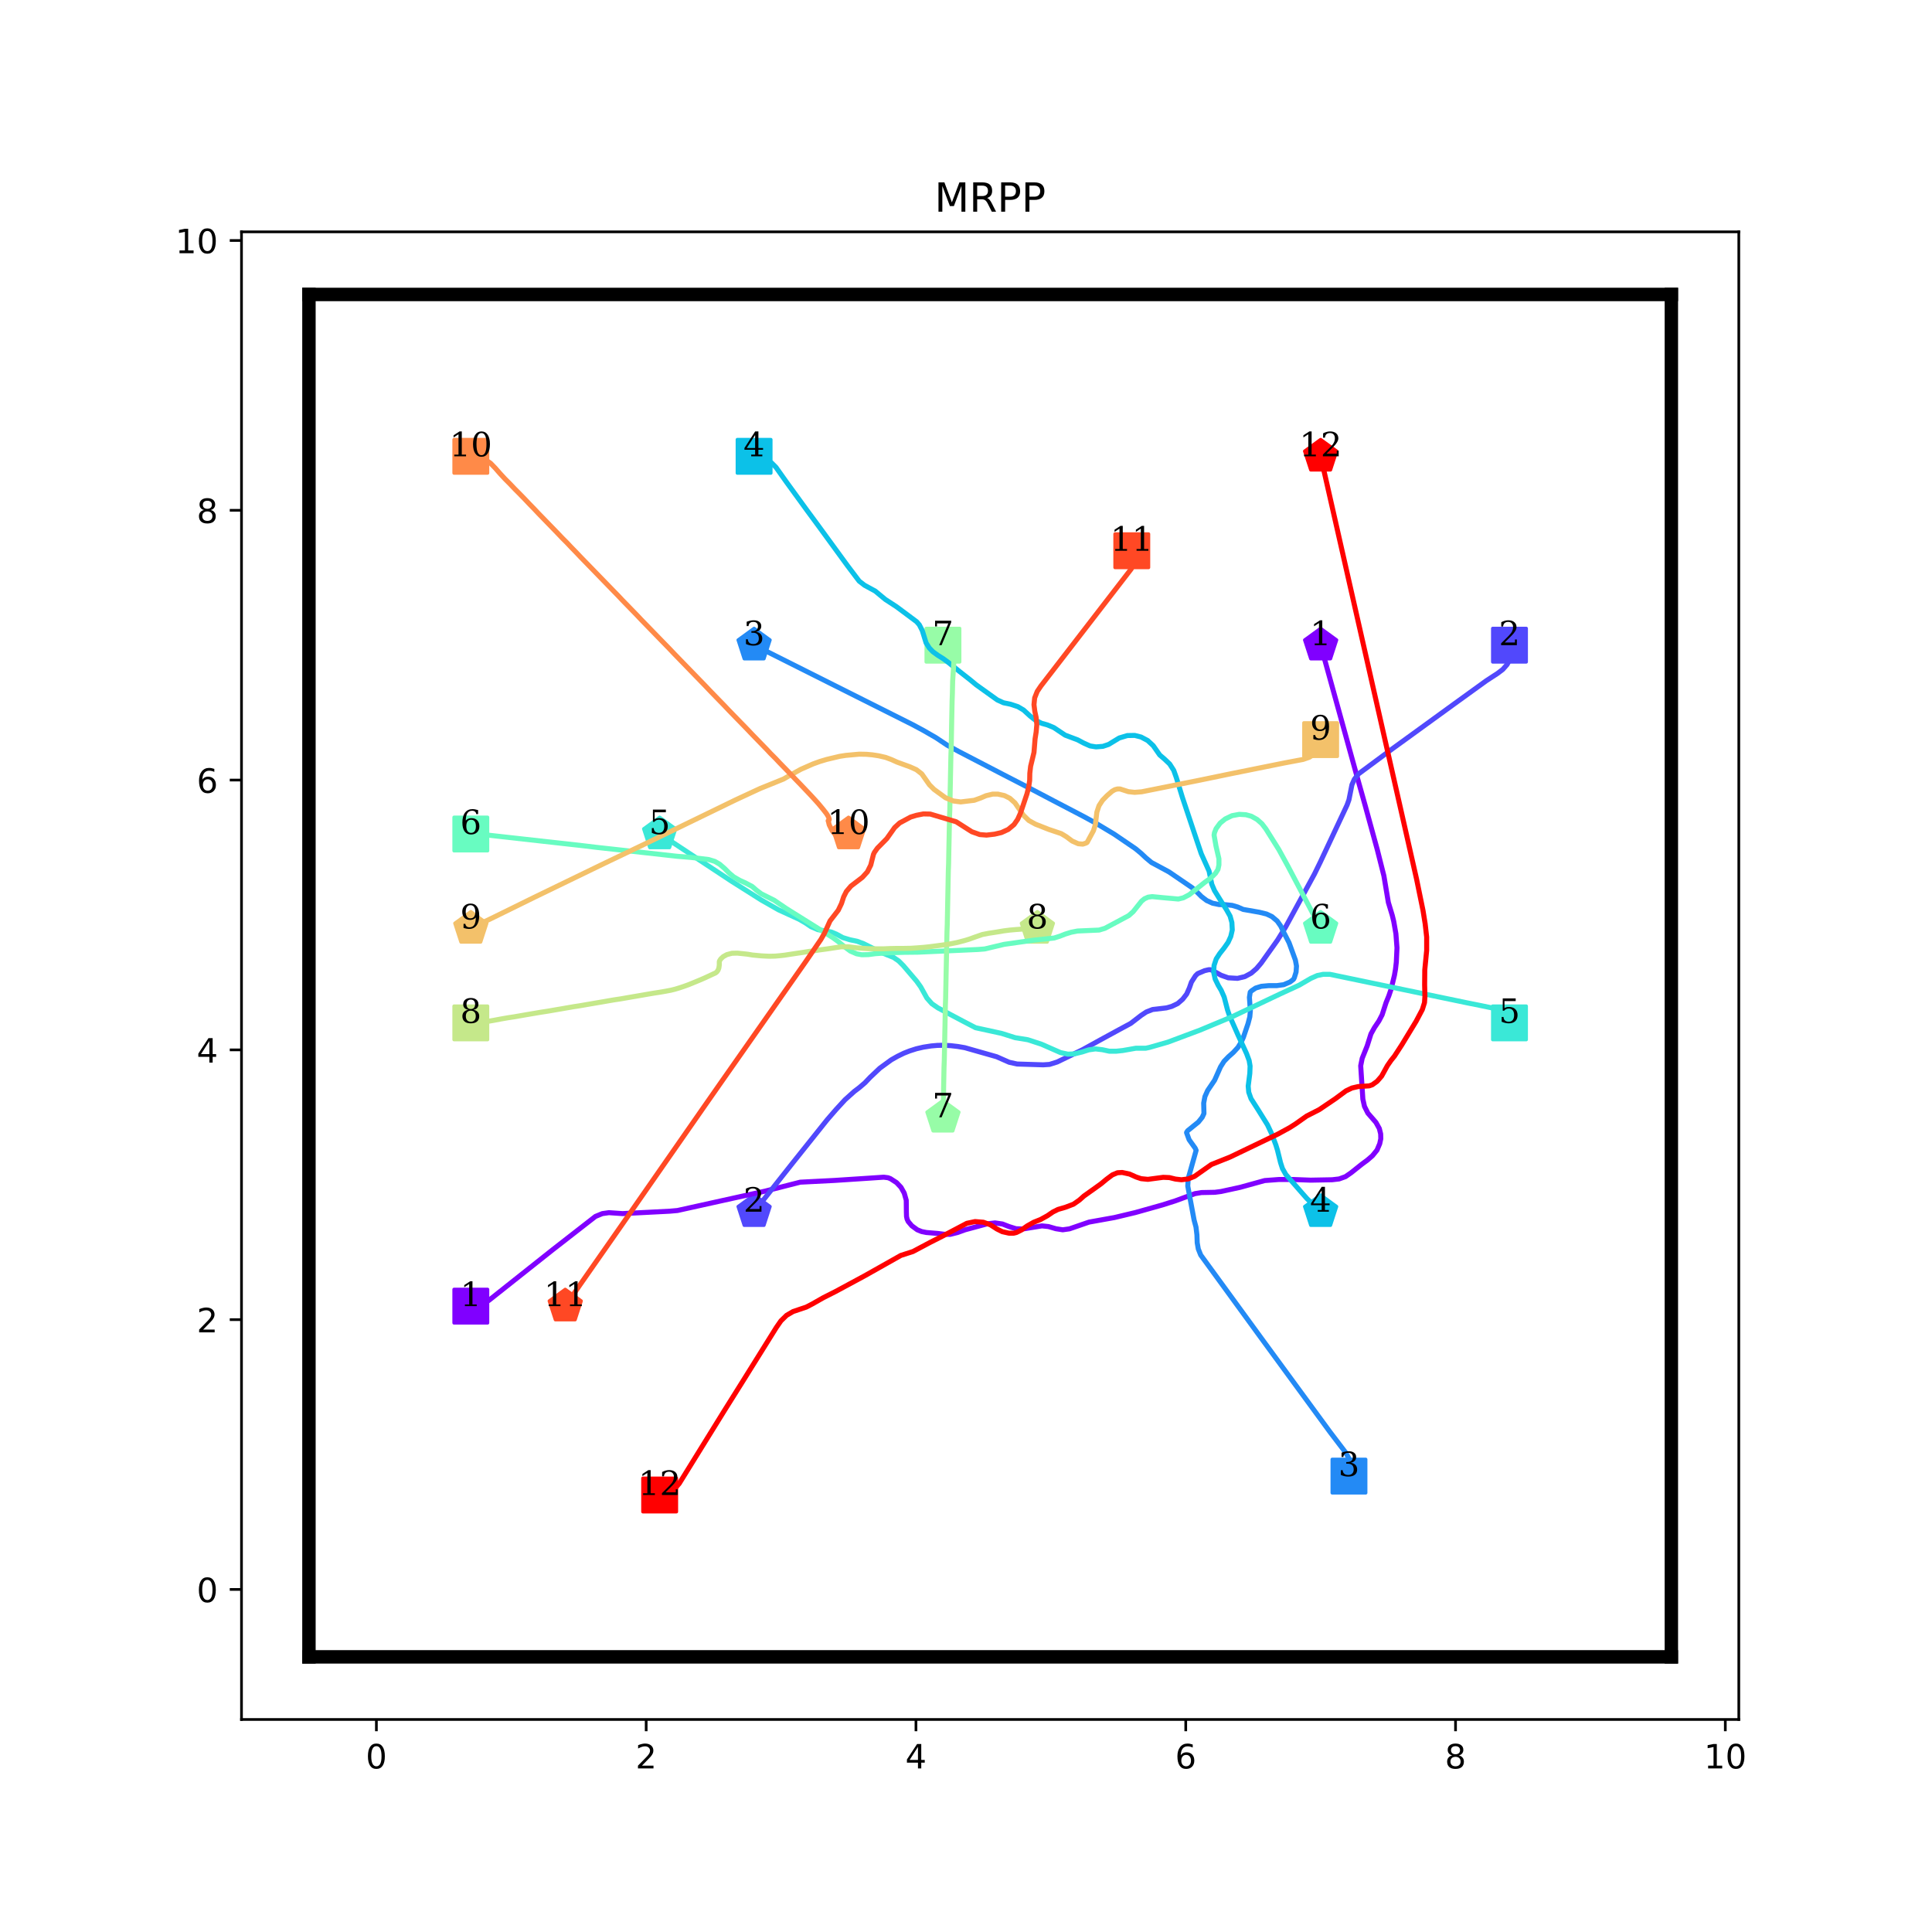 <?xml version="1.0" encoding="utf-8" standalone="no"?>
<!DOCTYPE svg PUBLIC "-//W3C//DTD SVG 1.1//EN"
  "http://www.w3.org/Graphics/SVG/1.1/DTD/svg11.dtd">
<!-- Created with matplotlib (http://matplotlib.org/) -->
<svg height="576pt" version="1.1" viewBox="0 0 576 576" width="576pt" xmlns="http://www.w3.org/2000/svg" xmlns:xlink="http://www.w3.org/1999/xlink">
 <defs>
  <style type="text/css">
*{stroke-linecap:butt;stroke-linejoin:round;}
  </style>
 </defs>
 <g id="figure_1">
  <g id="patch_1">
   <path d="M 0 576 
L 576 576 
L 576 0 
L 0 0 
z
" style="fill:#ffffff;"/>
  </g>
  <g id="axes_1">
   <g id="patch_2">
    <path d="M 72 512.64 
L 518.4 512.64 
L 518.4 69.12 
L 72 69.12 
z
" style="fill:#ffffff;"/>
   </g>
   <g id="matplotlib.axis_1">
    <g id="xtick_1">
     <g id="line2d_1">
      <defs>
       <path d="M 0 0 
L 0 3.5 
" id="m4d512f69b1" style="stroke:#000000;stroke-width:0.8;"/>
      </defs>
      <g>
       <use style="stroke:#000000;stroke-width:0.8;" x="112.216" xlink:href="#m4d512f69b1" y="512.64"/>
      </g>
     </g>
     <g id="text_1">
      <!-- 0 -->
      <defs>
       <path d="M 31.781 66.406 
Q 24.172 66.406 20.328 58.906 
Q 16.5 51.422 16.5 36.375 
Q 16.5 21.391 20.328 13.891 
Q 24.172 6.391 31.781 6.391 
Q 39.453 6.391 43.281 13.891 
Q 47.125 21.391 47.125 36.375 
Q 47.125 51.422 43.281 58.906 
Q 39.453 66.406 31.781 66.406 
z
M 31.781 74.219 
Q 44.047 74.219 50.516 64.516 
Q 56.984 54.828 56.984 36.375 
Q 56.984 17.969 50.516 8.266 
Q 44.047 -1.422 31.781 -1.422 
Q 19.531 -1.422 13.062 8.266 
Q 6.594 17.969 6.594 36.375 
Q 6.594 54.828 13.062 64.516 
Q 19.531 74.219 31.781 74.219 
z
" id="DejaVuSans-30"/>
      </defs>
      <g transform="translate(109.035 527.238)scale(0.1 -0.1)">
       <use xlink:href="#DejaVuSans-30"/>
      </g>
     </g>
    </g>
    <g id="xtick_2">
     <g id="line2d_2">
      <g>
       <use style="stroke:#000000;stroke-width:0.8;" x="192.649" xlink:href="#m4d512f69b1" y="512.64"/>
      </g>
     </g>
     <g id="text_2">
      <!-- 2 -->
      <defs>
       <path d="M 19.188 8.297 
L 53.609 8.297 
L 53.609 0 
L 7.328 0 
L 7.328 8.297 
Q 12.938 14.109 22.625 23.891 
Q 32.328 33.688 34.812 36.531 
Q 39.547 41.844 41.422 45.531 
Q 43.312 49.219 43.312 52.781 
Q 43.312 58.594 39.234 62.25 
Q 35.156 65.922 28.609 65.922 
Q 23.969 65.922 18.812 64.312 
Q 13.672 62.703 7.812 59.422 
L 7.812 69.391 
Q 13.766 71.781 18.938 73 
Q 24.125 74.219 28.422 74.219 
Q 39.75 74.219 46.484 68.547 
Q 53.219 62.891 53.219 53.422 
Q 53.219 48.922 51.531 44.891 
Q 49.859 40.875 45.406 35.406 
Q 44.188 33.984 37.641 27.219 
Q 31.109 20.453 19.188 8.297 
z
" id="DejaVuSans-32"/>
      </defs>
      <g transform="translate(189.467 527.238)scale(0.1 -0.1)">
       <use xlink:href="#DejaVuSans-32"/>
      </g>
     </g>
    </g>
    <g id="xtick_3">
     <g id="line2d_3">
      <g>
       <use style="stroke:#000000;stroke-width:0.8;" x="273.081" xlink:href="#m4d512f69b1" y="512.64"/>
      </g>
     </g>
     <g id="text_3">
      <!-- 4 -->
      <defs>
       <path d="M 37.797 64.312 
L 12.891 25.391 
L 37.797 25.391 
z
M 35.203 72.906 
L 47.609 72.906 
L 47.609 25.391 
L 58.016 25.391 
L 58.016 17.188 
L 47.609 17.188 
L 47.609 0 
L 37.797 0 
L 37.797 17.188 
L 4.891 17.188 
L 4.891 26.703 
z
" id="DejaVuSans-34"/>
      </defs>
      <g transform="translate(269.9 527.238)scale(0.1 -0.1)">
       <use xlink:href="#DejaVuSans-34"/>
      </g>
     </g>
    </g>
    <g id="xtick_4">
     <g id="line2d_4">
      <g>
       <use style="stroke:#000000;stroke-width:0.8;" x="353.514" xlink:href="#m4d512f69b1" y="512.64"/>
      </g>
     </g>
     <g id="text_4">
      <!-- 6 -->
      <defs>
       <path d="M 33.016 40.375 
Q 26.375 40.375 22.484 35.828 
Q 18.609 31.297 18.609 23.391 
Q 18.609 15.531 22.484 10.953 
Q 26.375 6.391 33.016 6.391 
Q 39.656 6.391 43.531 10.953 
Q 47.406 15.531 47.406 23.391 
Q 47.406 31.297 43.531 35.828 
Q 39.656 40.375 33.016 40.375 
z
M 52.594 71.297 
L 52.594 62.312 
Q 48.875 64.062 45.094 64.984 
Q 41.312 65.922 37.594 65.922 
Q 27.828 65.922 22.672 59.328 
Q 17.531 52.734 16.797 39.406 
Q 19.672 43.656 24.016 45.922 
Q 28.375 48.188 33.594 48.188 
Q 44.578 48.188 50.953 41.516 
Q 57.328 34.859 57.328 23.391 
Q 57.328 12.156 50.688 5.359 
Q 44.047 -1.422 33.016 -1.422 
Q 20.359 -1.422 13.672 8.266 
Q 6.984 17.969 6.984 36.375 
Q 6.984 53.656 15.188 63.938 
Q 23.391 74.219 37.203 74.219 
Q 40.922 74.219 44.703 73.484 
Q 48.484 72.75 52.594 71.297 
z
" id="DejaVuSans-36"/>
      </defs>
      <g transform="translate(350.332 527.238)scale(0.1 -0.1)">
       <use xlink:href="#DejaVuSans-36"/>
      </g>
     </g>
    </g>
    <g id="xtick_5">
     <g id="line2d_5">
      <g>
       <use style="stroke:#000000;stroke-width:0.8;" x="433.946" xlink:href="#m4d512f69b1" y="512.64"/>
      </g>
     </g>
     <g id="text_5">
      <!-- 8 -->
      <defs>
       <path d="M 31.781 34.625 
Q 24.75 34.625 20.719 30.859 
Q 16.703 27.094 16.703 20.516 
Q 16.703 13.922 20.719 10.156 
Q 24.75 6.391 31.781 6.391 
Q 38.812 6.391 42.859 10.172 
Q 46.922 13.969 46.922 20.516 
Q 46.922 27.094 42.891 30.859 
Q 38.875 34.625 31.781 34.625 
z
M 21.922 38.812 
Q 15.578 40.375 12.031 44.719 
Q 8.5 49.078 8.5 55.328 
Q 8.5 64.062 14.719 69.141 
Q 20.953 74.219 31.781 74.219 
Q 42.672 74.219 48.875 69.141 
Q 55.078 64.062 55.078 55.328 
Q 55.078 49.078 51.531 44.719 
Q 48 40.375 41.703 38.812 
Q 48.828 37.156 52.797 32.312 
Q 56.781 27.484 56.781 20.516 
Q 56.781 9.906 50.312 4.234 
Q 43.844 -1.422 31.781 -1.422 
Q 19.734 -1.422 13.25 4.234 
Q 6.781 9.906 6.781 20.516 
Q 6.781 27.484 10.781 32.312 
Q 14.797 37.156 21.922 38.812 
z
M 18.312 54.391 
Q 18.312 48.734 21.844 45.562 
Q 25.391 42.391 31.781 42.391 
Q 38.141 42.391 41.719 45.562 
Q 45.312 48.734 45.312 54.391 
Q 45.312 60.062 41.719 63.234 
Q 38.141 66.406 31.781 66.406 
Q 25.391 66.406 21.844 63.234 
Q 18.312 60.062 18.312 54.391 
z
" id="DejaVuSans-38"/>
      </defs>
      <g transform="translate(430.765 527.238)scale(0.1 -0.1)">
       <use xlink:href="#DejaVuSans-38"/>
      </g>
     </g>
    </g>
    <g id="xtick_6">
     <g id="line2d_6">
      <g>
       <use style="stroke:#000000;stroke-width:0.8;" x="514.378" xlink:href="#m4d512f69b1" y="512.64"/>
      </g>
     </g>
     <g id="text_6">
      <!-- 10 -->
      <defs>
       <path d="M 12.406 8.297 
L 28.516 8.297 
L 28.516 63.922 
L 10.984 60.406 
L 10.984 69.391 
L 28.422 72.906 
L 38.281 72.906 
L 38.281 8.297 
L 54.391 8.297 
L 54.391 0 
L 12.406 0 
z
" id="DejaVuSans-31"/>
      </defs>
      <g transform="translate(508.016 527.238)scale(0.1 -0.1)">
       <use xlink:href="#DejaVuSans-31"/>
       <use x="63.623" xlink:href="#DejaVuSans-30"/>
      </g>
     </g>
    </g>
   </g>
   <g id="matplotlib.axis_2">
    <g id="ytick_1">
     <g id="line2d_7">
      <defs>
       <path d="M 0 0 
L -3.5 0 
" id="mc61f0dca74" style="stroke:#000000;stroke-width:0.8;"/>
      </defs>
      <g>
       <use style="stroke:#000000;stroke-width:0.8;" x="72" xlink:href="#mc61f0dca74" y="473.864"/>
      </g>
     </g>
     <g id="text_7">
      <!-- 0 -->
      <g transform="translate(58.638 477.663)scale(0.1 -0.1)">
       <use xlink:href="#DejaVuSans-30"/>
      </g>
     </g>
    </g>
    <g id="ytick_2">
     <g id="line2d_8">
      <g>
       <use style="stroke:#000000;stroke-width:0.8;" x="72" xlink:href="#mc61f0dca74" y="393.431"/>
      </g>
     </g>
     <g id="text_8">
      <!-- 2 -->
      <g transform="translate(58.638 397.231)scale(0.1 -0.1)">
       <use xlink:href="#DejaVuSans-32"/>
      </g>
     </g>
    </g>
    <g id="ytick_3">
     <g id="line2d_9">
      <g>
       <use style="stroke:#000000;stroke-width:0.8;" x="72" xlink:href="#mc61f0dca74" y="312.999"/>
      </g>
     </g>
     <g id="text_9">
      <!-- 4 -->
      <g transform="translate(58.638 316.798)scale(0.1 -0.1)">
       <use xlink:href="#DejaVuSans-34"/>
      </g>
     </g>
    </g>
    <g id="ytick_4">
     <g id="line2d_10">
      <g>
       <use style="stroke:#000000;stroke-width:0.8;" x="72" xlink:href="#mc61f0dca74" y="232.566"/>
      </g>
     </g>
     <g id="text_10">
      <!-- 6 -->
      <g transform="translate(58.638 236.366)scale(0.1 -0.1)">
       <use xlink:href="#DejaVuSans-36"/>
      </g>
     </g>
    </g>
    <g id="ytick_5">
     <g id="line2d_11">
      <g>
       <use style="stroke:#000000;stroke-width:0.8;" x="72" xlink:href="#mc61f0dca74" y="152.134"/>
      </g>
     </g>
     <g id="text_11">
      <!-- 8 -->
      <g transform="translate(58.638 155.933)scale(0.1 -0.1)">
       <use xlink:href="#DejaVuSans-38"/>
      </g>
     </g>
    </g>
    <g id="ytick_6">
     <g id="line2d_12">
      <g>
       <use style="stroke:#000000;stroke-width:0.8;" x="72" xlink:href="#mc61f0dca74" y="71.702"/>
      </g>
     </g>
     <g id="text_12">
      <!-- 10 -->
      <g transform="translate(52.275 75.501)scale(0.1 -0.1)">
       <use xlink:href="#DejaVuSans-31"/>
       <use x="63.623" xlink:href="#DejaVuSans-30"/>
      </g>
     </g>
    </g>
   </g>
   <g id="line2d_13">
    <path clip-path="url(#p97ee9b438a)" d="M 140.368 389.41 
" style="fill:none;stroke:#1f77b4;stroke-linecap:square;stroke-width:1.5;"/>
    <defs>
     <path d="M -5 5 
L 5 5 
L 5 -5 
L -5 -5 
z
" id="mdc52cf471b" style="stroke:#8000ff;stroke-linejoin:miter;"/>
    </defs>
    <g clip-path="url(#p97ee9b438a)">
     <use style="fill:#8000ff;stroke:#8000ff;stroke-linejoin:miter;" x="140.368" xlink:href="#mdc52cf471b" y="389.41"/>
    </g>
   </g>
   <g id="line2d_14">
    <path clip-path="url(#p97ee9b438a)" d="M 393.73 192.35 
" style="fill:none;stroke:#ff7f0e;stroke-linecap:square;stroke-width:1.5;"/>
    <defs>
     <path d="M 0 -5 
L -4.755 -1.545 
L -2.939 4.045 
L 2.939 4.045 
L 4.755 -1.545 
z
" id="medec850958" style="stroke:#8000ff;stroke-linejoin:miter;"/>
    </defs>
    <g clip-path="url(#p97ee9b438a)">
     <use style="fill:#8000ff;stroke:#8000ff;stroke-linejoin:miter;" x="393.73" xlink:href="#medec850958" y="192.35"/>
    </g>
   </g>
   <g id="line2d_15">
    <path clip-path="url(#p97ee9b438a)" d="M 450.032 192.35 
" style="fill:none;stroke:#2ca02c;stroke-linecap:square;stroke-width:1.5;"/>
    <defs>
     <path d="M -5 5 
L 5 5 
L 5 -5 
L -5 -5 
z
" id="m7403c32f05" style="stroke:#5148fc;stroke-linejoin:miter;"/>
    </defs>
    <g clip-path="url(#p97ee9b438a)">
     <use style="fill:#5148fc;stroke:#5148fc;stroke-linejoin:miter;" x="450.032" xlink:href="#m7403c32f05" y="192.35"/>
    </g>
   </g>
   <g id="line2d_16">
    <path clip-path="url(#p97ee9b438a)" d="M 224.822 361.258 
" style="fill:none;stroke:#d62728;stroke-linecap:square;stroke-width:1.5;"/>
    <defs>
     <path d="M 0 -5 
L -4.755 -1.545 
L -2.939 4.045 
L 2.939 4.045 
L 4.755 -1.545 
z
" id="m2f4d6dacb0" style="stroke:#5148fc;stroke-linejoin:miter;"/>
    </defs>
    <g clip-path="url(#p97ee9b438a)">
     <use style="fill:#5148fc;stroke:#5148fc;stroke-linejoin:miter;" x="224.822" xlink:href="#m2f4d6dacb0" y="361.258"/>
    </g>
   </g>
   <g id="line2d_17">
    <path clip-path="url(#p97ee9b438a)" d="M 402.175 440.082 
" style="fill:none;stroke:#9467bd;stroke-linecap:square;stroke-width:1.5;"/>
    <defs>
     <path d="M -5 5 
L 5 5 
L 5 -5 
L -5 -5 
z
" id="md1883d4473" style="stroke:#238af5;stroke-linejoin:miter;"/>
    </defs>
    <g clip-path="url(#p97ee9b438a)">
     <use style="fill:#238af5;stroke:#238af5;stroke-linejoin:miter;" x="402.175" xlink:href="#md1883d4473" y="440.082"/>
    </g>
   </g>
   <g id="line2d_18">
    <path clip-path="url(#p97ee9b438a)" d="M 224.822 192.35 
" style="fill:none;stroke:#8c564b;stroke-linecap:square;stroke-width:1.5;"/>
    <defs>
     <path d="M 0 -5 
L -4.755 -1.545 
L -2.939 4.045 
L 2.939 4.045 
L 4.755 -1.545 
z
" id="m21ebc52417" style="stroke:#238af5;stroke-linejoin:miter;"/>
    </defs>
    <g clip-path="url(#p97ee9b438a)">
     <use style="fill:#238af5;stroke:#238af5;stroke-linejoin:miter;" x="224.822" xlink:href="#m21ebc52417" y="192.35"/>
    </g>
   </g>
   <g id="line2d_19">
    <path clip-path="url(#p97ee9b438a)" d="M 224.822 136.048 
" style="fill:none;stroke:#e377c2;stroke-linecap:square;stroke-width:1.5;"/>
    <defs>
     <path d="M -5 5 
L 5 5 
L 5 -5 
L -5 -5 
z
" id="maadb4631a2" style="stroke:#0cc1e8;stroke-linejoin:miter;"/>
    </defs>
    <g clip-path="url(#p97ee9b438a)">
     <use style="fill:#0cc1e8;stroke:#0cc1e8;stroke-linejoin:miter;" x="224.822" xlink:href="#maadb4631a2" y="136.048"/>
    </g>
   </g>
   <g id="line2d_20">
    <path clip-path="url(#p97ee9b438a)" d="M 393.73 361.258 
" style="fill:none;stroke:#7f7f7f;stroke-linecap:square;stroke-width:1.5;"/>
    <defs>
     <path d="M 0 -5 
L -4.755 -1.545 
L -2.939 4.045 
L 2.939 4.045 
L 4.755 -1.545 
z
" id="m250f80bc35" style="stroke:#0cc1e8;stroke-linejoin:miter;"/>
    </defs>
    <g clip-path="url(#p97ee9b438a)">
     <use style="fill:#0cc1e8;stroke:#0cc1e8;stroke-linejoin:miter;" x="393.73" xlink:href="#m250f80bc35" y="361.258"/>
    </g>
   </g>
   <g id="line2d_21">
    <path clip-path="url(#p97ee9b438a)" d="M 450.032 304.956 
" style="fill:none;stroke:#bcbd22;stroke-linecap:square;stroke-width:1.5;"/>
    <defs>
     <path d="M -5 5 
L 5 5 
L 5 -5 
L -5 -5 
z
" id="m5d70541030" style="stroke:#3ae8d7;stroke-linejoin:miter;"/>
    </defs>
    <g clip-path="url(#p97ee9b438a)">
     <use style="fill:#3ae8d7;stroke:#3ae8d7;stroke-linejoin:miter;" x="450.032" xlink:href="#m5d70541030" y="304.956"/>
    </g>
   </g>
   <g id="line2d_22">
    <path clip-path="url(#p97ee9b438a)" d="M 196.67 248.653 
" style="fill:none;stroke:#17becf;stroke-linecap:square;stroke-width:1.5;"/>
    <defs>
     <path d="M 0 -5 
L -4.755 -1.545 
L -2.939 4.045 
L 2.939 4.045 
L 4.755 -1.545 
z
" id="me76841fddc" style="stroke:#3ae8d7;stroke-linejoin:miter;"/>
    </defs>
    <g clip-path="url(#p97ee9b438a)">
     <use style="fill:#3ae8d7;stroke:#3ae8d7;stroke-linejoin:miter;" x="196.67" xlink:href="#me76841fddc" y="248.653"/>
    </g>
   </g>
   <g id="line2d_23">
    <path clip-path="url(#p97ee9b438a)" d="M 140.368 248.653 
" style="fill:none;stroke:#1f77b4;stroke-linecap:square;stroke-width:1.5;"/>
    <defs>
     <path d="M -5 5 
L 5 5 
L 5 -5 
L -5 -5 
z
" id="m06af555df0" style="stroke:#68fcc1;stroke-linejoin:miter;"/>
    </defs>
    <g clip-path="url(#p97ee9b438a)">
     <use style="fill:#68fcc1;stroke:#68fcc1;stroke-linejoin:miter;" x="140.368" xlink:href="#m06af555df0" y="248.653"/>
    </g>
   </g>
   <g id="line2d_24">
    <path clip-path="url(#p97ee9b438a)" d="M 393.73 276.804 
" style="fill:none;stroke:#ff7f0e;stroke-linecap:square;stroke-width:1.5;"/>
    <defs>
     <path d="M 0 -5 
L -4.755 -1.545 
L -2.939 4.045 
L 2.939 4.045 
L 4.755 -1.545 
z
" id="m1e40c75a48" style="stroke:#68fcc1;stroke-linejoin:miter;"/>
    </defs>
    <g clip-path="url(#p97ee9b438a)">
     <use style="fill:#68fcc1;stroke:#68fcc1;stroke-linejoin:miter;" x="393.73" xlink:href="#m1e40c75a48" y="276.804"/>
    </g>
   </g>
   <g id="line2d_25">
    <path clip-path="url(#p97ee9b438a)" d="M 281.124 192.35 
" style="fill:none;stroke:#2ca02c;stroke-linecap:square;stroke-width:1.5;"/>
    <defs>
     <path d="M -5 5 
L 5 5 
L 5 -5 
L -5 -5 
z
" id="m5d0e1ff7af" style="stroke:#97fca7;stroke-linejoin:miter;"/>
    </defs>
    <g clip-path="url(#p97ee9b438a)">
     <use style="fill:#97fca7;stroke:#97fca7;stroke-linejoin:miter;" x="281.124" xlink:href="#m5d0e1ff7af" y="192.35"/>
    </g>
   </g>
   <g id="line2d_26">
    <path clip-path="url(#p97ee9b438a)" d="M 281.124 333.107 
" style="fill:none;stroke:#d62728;stroke-linecap:square;stroke-width:1.5;"/>
    <defs>
     <path d="M 0 -5 
L -4.755 -1.545 
L -2.939 4.045 
L 2.939 4.045 
L 4.755 -1.545 
z
" id="m08313e06e5" style="stroke:#97fca7;stroke-linejoin:miter;"/>
    </defs>
    <g clip-path="url(#p97ee9b438a)">
     <use style="fill:#97fca7;stroke:#97fca7;stroke-linejoin:miter;" x="281.124" xlink:href="#m08313e06e5" y="333.107"/>
    </g>
   </g>
   <g id="line2d_27">
    <path clip-path="url(#p97ee9b438a)" d="M 140.368 304.956 
" style="fill:none;stroke:#9467bd;stroke-linecap:square;stroke-width:1.5;"/>
    <defs>
     <path d="M -5 5 
L 5 5 
L 5 -5 
L -5 -5 
z
" id="mebad0af59a" style="stroke:#c5e88a;stroke-linejoin:miter;"/>
    </defs>
    <g clip-path="url(#p97ee9b438a)">
     <use style="fill:#c5e88a;stroke:#c5e88a;stroke-linejoin:miter;" x="140.368" xlink:href="#mebad0af59a" y="304.956"/>
    </g>
   </g>
   <g id="line2d_28">
    <path clip-path="url(#p97ee9b438a)" d="M 309.276 276.804 
" style="fill:none;stroke:#8c564b;stroke-linecap:square;stroke-width:1.5;"/>
    <defs>
     <path d="M 0 -5 
L -4.755 -1.545 
L -2.939 4.045 
L 2.939 4.045 
L 4.755 -1.545 
z
" id="m6f347cb9ce" style="stroke:#c5e88a;stroke-linejoin:miter;"/>
    </defs>
    <g clip-path="url(#p97ee9b438a)">
     <use style="fill:#c5e88a;stroke:#c5e88a;stroke-linejoin:miter;" x="309.276" xlink:href="#m6f347cb9ce" y="276.804"/>
    </g>
   </g>
   <g id="line2d_29">
    <path clip-path="url(#p97ee9b438a)" d="M 393.73 220.502 
" style="fill:none;stroke:#e377c2;stroke-linecap:square;stroke-width:1.5;"/>
    <defs>
     <path d="M -5 5 
L 5 5 
L 5 -5 
L -5 -5 
z
" id="m13dab6063d" style="stroke:#f3c16a;stroke-linejoin:miter;"/>
    </defs>
    <g clip-path="url(#p97ee9b438a)">
     <use style="fill:#f3c16a;stroke:#f3c16a;stroke-linejoin:miter;" x="393.73" xlink:href="#m13dab6063d" y="220.502"/>
    </g>
   </g>
   <g id="line2d_30">
    <path clip-path="url(#p97ee9b438a)" d="M 140.368 276.804 
" style="fill:none;stroke:#7f7f7f;stroke-linecap:square;stroke-width:1.5;"/>
    <defs>
     <path d="M 0 -5 
L -4.755 -1.545 
L -2.939 4.045 
L 2.939 4.045 
L 4.755 -1.545 
z
" id="m5b269e47d1" style="stroke:#f3c16a;stroke-linejoin:miter;"/>
    </defs>
    <g clip-path="url(#p97ee9b438a)">
     <use style="fill:#f3c16a;stroke:#f3c16a;stroke-linejoin:miter;" x="140.368" xlink:href="#m5b269e47d1" y="276.804"/>
    </g>
   </g>
   <g id="line2d_31">
    <path clip-path="url(#p97ee9b438a)" d="M 140.368 136.048 
" style="fill:none;stroke:#bcbd22;stroke-linecap:square;stroke-width:1.5;"/>
    <defs>
     <path d="M -5 5 
L 5 5 
L 5 -5 
L -5 -5 
z
" id="mbc67062601" style="stroke:#ff8a48;stroke-linejoin:miter;"/>
    </defs>
    <g clip-path="url(#p97ee9b438a)">
     <use style="fill:#ff8a48;stroke:#ff8a48;stroke-linejoin:miter;" x="140.368" xlink:href="#mbc67062601" y="136.048"/>
    </g>
   </g>
   <g id="line2d_32">
    <path clip-path="url(#p97ee9b438a)" d="M 252.973 248.653 
" style="fill:none;stroke:#17becf;stroke-linecap:square;stroke-width:1.5;"/>
    <defs>
     <path d="M 0 -5 
L -4.755 -1.545 
L -2.939 4.045 
L 2.939 4.045 
L 4.755 -1.545 
z
" id="maf65d34807" style="stroke:#ff8a48;stroke-linejoin:miter;"/>
    </defs>
    <g clip-path="url(#p97ee9b438a)">
     <use style="fill:#ff8a48;stroke:#ff8a48;stroke-linejoin:miter;" x="252.973" xlink:href="#maf65d34807" y="248.653"/>
    </g>
   </g>
   <g id="line2d_33">
    <path clip-path="url(#p97ee9b438a)" d="M 337.427 164.199 
" style="fill:none;stroke:#1f77b4;stroke-linecap:square;stroke-width:1.5;"/>
    <defs>
     <path d="M -5 5 
L 5 5 
L 5 -5 
L -5 -5 
z
" id="m8596107e47" style="stroke:#ff4824;stroke-linejoin:miter;"/>
    </defs>
    <g clip-path="url(#p97ee9b438a)">
     <use style="fill:#ff4824;stroke:#ff4824;stroke-linejoin:miter;" x="337.427" xlink:href="#m8596107e47" y="164.199"/>
    </g>
   </g>
   <g id="line2d_34">
    <path clip-path="url(#p97ee9b438a)" d="M 168.519 389.41 
" style="fill:none;stroke:#ff7f0e;stroke-linecap:square;stroke-width:1.5;"/>
    <defs>
     <path d="M 0 -5 
L -4.755 -1.545 
L -2.939 4.045 
L 2.939 4.045 
L 4.755 -1.545 
z
" id="mc390ced585" style="stroke:#ff4824;stroke-linejoin:miter;"/>
    </defs>
    <g clip-path="url(#p97ee9b438a)">
     <use style="fill:#ff4824;stroke:#ff4824;stroke-linejoin:miter;" x="168.519" xlink:href="#mc390ced585" y="389.41"/>
    </g>
   </g>
   <g id="line2d_35">
    <path clip-path="url(#p97ee9b438a)" d="M 196.67 445.712 
" style="fill:none;stroke:#2ca02c;stroke-linecap:square;stroke-width:1.5;"/>
    <defs>
     <path d="M -5 5 
L 5 5 
L 5 -5 
L -5 -5 
z
" id="mdd62c58c4b" style="stroke:#ff0000;stroke-linejoin:miter;"/>
    </defs>
    <g clip-path="url(#p97ee9b438a)">
     <use style="fill:#ff0000;stroke:#ff0000;stroke-linejoin:miter;" x="196.67" xlink:href="#mdd62c58c4b" y="445.712"/>
    </g>
   </g>
   <g id="line2d_36">
    <path clip-path="url(#p97ee9b438a)" d="M 393.73 136.048 
" style="fill:none;stroke:#d62728;stroke-linecap:square;stroke-width:1.5;"/>
    <defs>
     <path d="M 0 -5 
L -4.755 -1.545 
L -2.939 4.045 
L 2.939 4.045 
L 4.755 -1.545 
z
" id="m1219ee2761" style="stroke:#ff0000;stroke-linejoin:miter;"/>
    </defs>
    <g clip-path="url(#p97ee9b438a)">
     <use style="fill:#ff0000;stroke:#ff0000;stroke-linejoin:miter;" x="393.73" xlink:href="#m1219ee2761" y="136.048"/>
    </g>
   </g>
   <g id="line2d_37"/>
   <g id="line2d_38">
    <path clip-path="url(#p97ee9b438a)" d="M 92.108 493.972 
L 92.108 87.788 
" style="fill:none;stroke:#000000;stroke-linecap:square;stroke-width:4;"/>
   </g>
   <g id="line2d_39">
    <path clip-path="url(#p97ee9b438a)" d="M 92.108 87.788 
L 498.292 87.788 
" style="fill:none;stroke:#000000;stroke-linecap:square;stroke-width:4;"/>
   </g>
   <g id="line2d_40">
    <path clip-path="url(#p97ee9b438a)" d="M 498.292 87.788 
L 498.292 493.972 
" style="fill:none;stroke:#000000;stroke-linecap:square;stroke-width:4;"/>
   </g>
   <g id="line2d_41">
    <path clip-path="url(#p97ee9b438a)" d="M 498.292 493.972 
L 92.108 493.972 
" style="fill:none;stroke:#000000;stroke-linecap:square;stroke-width:4;"/>
   </g>
   <g id="line2d_42">
    <path clip-path="url(#p97ee9b438a)" d="M 140.368 389.41 
L 140.931 389.41 
L 142.298 389.249 
L 144.228 388.605 
L 145.757 387.68 
L 164.819 372.559 
L 177.527 362.666 
L 179.578 361.821 
L 181.549 361.54 
L 185.611 361.821 
L 199.727 361.098 
L 201.979 360.896 
L 228.16 355.105 
L 238.576 352.451 
L 248.831 351.928 
L 259.247 351.245 
L 263.469 350.963 
L 264.756 351.124 
L 265.48 351.405 
L 267.29 352.572 
L 268.617 353.979 
L 269.582 355.709 
L 270.186 357.84 
L 270.226 361.379 
L 270.266 362.666 
L 270.427 363.43 
L 270.749 364.154 
L 271.834 365.441 
L 273.483 366.647 
L 274.77 367.17 
L 276.178 367.452 
L 279.556 367.733 
L 281.446 367.974 
L 283.256 368.015 
L 285.508 367.452 
L 287.72 366.647 
L 294.275 364.878 
L 296.648 364.596 
L 298.86 364.918 
L 300.83 365.682 
L 302.881 366.326 
L 304.932 366.406 
L 310.643 365.481 
L 312.573 365.682 
L 314.785 366.326 
L 316.836 366.647 
L 318.847 366.366 
L 324.678 364.355 
L 332.279 362.988 
L 338.513 361.5 
L 346.516 359.248 
L 350.336 358.041 
L 356.248 355.869 
L 358.179 355.548 
L 362.2 355.467 
L 364.05 355.226 
L 369.761 353.979 
L 377.04 351.968 
L 381.343 351.647 
L 385.405 351.647 
L 390.754 351.848 
L 397.148 351.727 
L 399.239 351.486 
L 401.13 350.802 
L 402.819 349.636 
L 405.996 347.102 
L 407.685 345.856 
L 409.173 344.569 
L 410.54 342.88 
L 411.344 340.989 
L 411.666 339.501 
L 411.626 338.054 
L 411.224 336.445 
L 410.218 334.635 
L 407.805 331.86 
L 406.8 329.85 
L 406.317 327.678 
L 405.674 317.744 
L 406.116 315.533 
L 407.604 311.833 
L 408.73 308.253 
L 409.776 306.363 
L 411.103 304.393 
L 412.068 302.543 
L 413.235 298.923 
L 414.039 296.953 
L 414.723 294.942 
L 415.728 290.8 
L 416.05 288.95 
L 416.291 286.858 
L 416.492 282.595 
L 416.17 278.373 
L 415.527 274.713 
L 415.085 272.903 
L 413.918 269.043 
L 412.591 261.12 
L 410.621 253.318 
L 407.001 240.127 
L 404.749 232.124 
L 394.172 193.878 
L 394.172 193.878 
" style="fill:none;stroke:#8000ff;stroke-linecap:square;stroke-width:1.5;"/>
   </g>
   <g id="line2d_43">
    <path clip-path="url(#p97ee9b438a)" d="M 450.032 192.35 
L 450.274 192.431 
L 450.475 192.793 
L 450.676 193.637 
L 450.636 194.844 
L 450.234 196.412 
L 449.309 198.141 
L 448.022 199.589 
L 446.493 200.755 
L 443.155 202.927 
L 433.584 209.844 
L 423.168 217.405 
L 415.125 223.236 
L 405.03 230.717 
L 403.784 232.325 
L 403.06 233.974 
L 402.175 238.438 
L 401.612 240.006 
L 393.649 256.978 
L 391.88 260.597 
L 383.274 276.402 
L 380.861 280.303 
L 375.994 287.14 
L 374.587 288.789 
L 373.059 290.116 
L 371.128 291.162 
L 368.957 291.684 
L 366.182 291.523 
L 364.05 290.759 
L 361.396 289.271 
L 360.873 289.11 
L 360.35 289.11 
L 359.144 289.392 
L 357.053 290.277 
L 356.409 290.92 
L 355.203 292.81 
L 354.599 294.54 
L 353.795 296.349 
L 352.589 297.918 
L 351.101 299.205 
L 349.331 300.049 
L 347.722 300.492 
L 343.62 300.974 
L 341.77 301.698 
L 340.242 302.704 
L 337.105 305.117 
L 333.526 307.047 
L 328.137 309.983 
L 322.748 312.959 
L 315.187 316.618 
L 312.895 317.342 
L 311.005 317.463 
L 303.243 317.222 
L 300.87 316.699 
L 297.13 315.05 
L 287.639 312.355 
L 285.548 311.994 
L 283.457 311.752 
L 281.325 311.632 
L 279.475 311.672 
L 277.626 311.833 
L 275.293 312.195 
L 273.202 312.677 
L 271.191 313.321 
L 269.462 314.004 
L 267.571 314.929 
L 265.722 315.975 
L 262.303 318.468 
L 259.408 321.203 
L 257.879 322.812 
L 256.19 324.259 
L 254.702 325.386 
L 251.927 327.879 
L 249.233 330.815 
L 246.619 333.831 
L 236.404 346.62 
L 225.425 360.494 
L 225.425 360.494 
" style="fill:none;stroke:#5148fc;stroke-linecap:square;stroke-width:1.5;"/>
   </g>
   <g id="line2d_44">
    <path clip-path="url(#p97ee9b438a)" d="M 402.175 440.082 
L 401.934 440.163 
L 402.135 439.962 
L 402.457 439.318 
L 402.698 438.393 
L 402.698 436.704 
L 402.135 434.733 
L 401.089 432.924 
L 396.585 427.012 
L 375.994 398.901 
L 357.978 374.168 
L 357.254 372.358 
L 356.932 370.508 
L 356.851 368.176 
L 356.57 365.843 
L 356.007 363.752 
L 354.117 353.617 
L 354.237 351.405 
L 356.61 342.96 
L 356.329 342.317 
L 354.519 339.783 
L 353.755 337.692 
L 353.795 337.531 
L 354.117 337.088 
L 357.294 334.515 
L 358.42 333.107 
L 358.943 331.981 
L 358.862 328.884 
L 359.224 326.954 
L 360.029 325.144 
L 362.12 322.048 
L 363.889 318.066 
L 364.935 316.417 
L 366.262 315.05 
L 367.67 313.803 
L 369.077 312.275 
L 370.042 310.707 
L 370.686 309.299 
L 372.093 305.157 
L 372.616 303.146 
L 372.777 301.376 
L 372.496 297.355 
L 372.737 295.786 
L 373.099 295.424 
L 374.346 294.58 
L 376.035 294.057 
L 378.206 293.856 
L 380.619 293.856 
L 382.71 293.574 
L 384.601 292.77 
L 385.646 291.966 
L 385.888 291.483 
L 386.41 289.794 
L 386.531 288.025 
L 386.209 286.255 
L 384.922 282.716 
L 384.319 281.067 
L 382.71 277.93 
L 381.826 276.08 
L 380.78 274.592 
L 379.212 273.265 
L 377.603 272.501 
L 375.472 271.978 
L 370.646 271.134 
L 368.997 270.41 
L 367.348 269.927 
L 365.377 269.726 
L 363.447 269.686 
L 361.517 269.284 
L 359.747 268.48 
L 358.219 267.313 
L 356.731 265.825 
L 355.363 264.619 
L 348.527 259.954 
L 343.299 257.139 
L 341.61 255.731 
L 340.202 254.404 
L 338.553 253.037 
L 332.118 248.653 
L 326.609 245.355 
L 323.07 243.425 
L 314.061 238.72 
L 306.943 234.979 
L 299.302 231.038 
L 285.749 224 
L 282.371 222.15 
L 278.993 219.898 
L 275.293 217.767 
L 271.995 215.997 
L 225.747 192.793 
L 225.747 192.793 
" style="fill:none;stroke:#238af5;stroke-linecap:square;stroke-width:1.5;"/>
   </g>
   <g id="line2d_45">
    <path clip-path="url(#p97ee9b438a)" d="M 224.822 136.048 
L 225.344 136.048 
L 226.229 136.168 
L 228.119 136.771 
L 230.01 137.978 
L 231.337 139.305 
L 234.474 143.729 
L 240.466 151.973 
L 243.965 156.719 
L 252.651 168.623 
L 256.15 173.248 
L 257.759 174.494 
L 260.936 176.224 
L 263.952 178.717 
L 267.29 180.889 
L 273.282 185.353 
L 274.086 186.278 
L 274.971 188.007 
L 276.097 191.667 
L 277.062 193.195 
L 278.108 194.281 
L 279.596 195.366 
L 281.205 196.372 
L 282.733 197.498 
L 286.071 200.192 
L 289.248 202.686 
L 291.098 204.214 
L 297.331 208.678 
L 299.181 209.523 
L 301.313 209.965 
L 303.485 210.689 
L 305.174 211.694 
L 307.104 213.464 
L 308.672 214.71 
L 310.522 215.635 
L 312.252 216.118 
L 314.182 216.922 
L 317.56 219.174 
L 321.3 220.582 
L 323.11 221.547 
L 325 222.392 
L 326.77 222.673 
L 328.821 222.512 
L 330.51 221.949 
L 333.687 220.019 
L 336.1 219.295 
L 338.312 219.255 
L 340.202 219.738 
L 342.173 220.783 
L 343.821 222.311 
L 345.752 225.086 
L 347.119 226.253 
L 348.728 227.781 
L 349.934 229.671 
L 350.698 231.802 
L 352.508 237.714 
L 356.851 250.704 
L 358.138 254.525 
L 360.471 259.712 
L 361.275 263.613 
L 362.08 265.504 
L 364.493 269.405 
L 365.659 271.214 
L 366.745 273.145 
L 367.267 275.035 
L 367.388 277.247 
L 366.946 279.177 
L 366.141 280.947 
L 364.895 282.716 
L 363.648 284.285 
L 362.602 285.893 
L 361.959 287.824 
L 361.838 289.875 
L 362.281 291.885 
L 363.206 293.776 
L 364.09 295.264 
L 364.975 297.274 
L 365.981 301.135 
L 366.584 302.905 
L 369.077 308.535 
L 371.651 314.125 
L 372.415 316.176 
L 372.697 317.825 
L 372.616 319.997 
L 372.134 323.817 
L 372.294 325.627 
L 372.978 327.557 
L 375.11 330.895 
L 377.885 335.359 
L 379.131 338.013 
L 380.378 341.351 
L 380.861 342.92 
L 381.786 346.66 
L 382.349 348.389 
L 383.354 350.159 
L 388.421 355.95 
L 389.628 357.317 
L 392.523 360.173 
L 392.523 360.173 
" style="fill:none;stroke:#0cc1e8;stroke-linecap:square;stroke-width:1.5;"/>
   </g>
   <g id="line2d_46">
    <path clip-path="url(#p97ee9b438a)" d="M 450.032 304.956 
L 449.831 305.036 
L 449.67 305.237 
L 449.711 304.956 
L 449.59 304.352 
L 449.148 303.427 
L 448.303 302.382 
L 446.654 301.216 
L 445.005 300.532 
L 441.104 299.728 
L 437.686 299.044 
L 396.464 290.478 
L 394.494 290.478 
L 392.724 290.84 
L 390.834 291.684 
L 387.295 293.735 
L 381.705 296.309 
L 367.388 303.106 
L 357.736 307.127 
L 348.165 310.707 
L 342.695 312.275 
L 341.569 312.516 
L 338.634 312.516 
L 334.733 313.2 
L 332.842 313.401 
L 330.711 313.401 
L 328.66 312.959 
L 326.609 312.717 
L 324.598 312.999 
L 322.587 313.642 
L 320.295 314.205 
L 318.365 314.286 
L 316.153 313.803 
L 310.482 311.31 
L 306.42 309.983 
L 302.68 309.379 
L 298.618 308.093 
L 290.857 306.403 
L 286.996 304.393 
L 279.636 300.492 
L 277.827 299.245 
L 276.339 297.556 
L 274.489 294.218 
L 273.282 292.529 
L 269.301 287.864 
L 267.933 286.496 
L 266.405 285.451 
L 262.705 283.963 
L 257.477 281.349 
L 255.547 280.625 
L 253.415 280.182 
L 251.284 279.539 
L 249.354 278.493 
L 247.745 277.85 
L 243.844 277.166 
L 241.793 276.282 
L 240.064 275.115 
L 238.254 274.07 
L 232.101 271.254 
L 226.953 268.319 
L 218.106 262.729 
L 199.767 250.624 
L 197.957 249.457 
L 197.957 249.457 
" style="fill:none;stroke:#3ae8d7;stroke-linecap:square;stroke-width:1.5;"/>
   </g>
   <g id="line2d_47">
    <path clip-path="url(#p97ee9b438a)" d="M 140.368 248.653 
L 143.263 248.733 
L 173.908 252.152 
L 177.889 252.634 
L 183.761 253.278 
L 201.858 255.289 
L 205.799 255.61 
L 211.269 256.254 
L 213.119 256.817 
L 214.566 257.661 
L 216.014 258.908 
L 217.341 260.235 
L 218.709 261.402 
L 220.518 262.447 
L 222.208 263.211 
L 224.259 264.297 
L 225.505 265.383 
L 226.953 266.469 
L 230.814 268.399 
L 234.353 270.812 
L 248.227 279.499 
L 249.997 280.786 
L 251.847 282.314 
L 253.536 283.561 
L 255.386 284.365 
L 256.914 284.646 
L 258.885 284.606 
L 261.016 284.325 
L 265.279 284.043 
L 269.622 283.923 
L 273.644 283.882 
L 291.581 283.078 
L 293.591 282.917 
L 299.342 281.55 
L 308.15 280.303 
L 314.262 279.66 
L 316.032 279.097 
L 317.56 278.493 
L 319.37 277.93 
L 321.26 277.568 
L 327.695 277.287 
L 329.424 276.764 
L 336.502 272.984 
L 337.829 271.818 
L 340.323 268.681 
L 341.207 267.957 
L 342.293 267.474 
L 343.5 267.313 
L 346.797 267.635 
L 351.302 268.037 
L 352.79 267.675 
L 354.559 266.75 
L 359.144 263.091 
L 360.954 261.804 
L 362.401 260.356 
L 363.125 259.19 
L 363.407 257.862 
L 363.407 256.053 
L 362.522 252.192 
L 361.959 248.975 
L 362.08 248.251 
L 362.562 247.044 
L 363.769 245.395 
L 365.297 244.149 
L 367.308 243.184 
L 369.479 242.781 
L 371.45 242.902 
L 373.059 243.344 
L 374.788 244.31 
L 376.236 245.597 
L 377.402 247.125 
L 381.263 253.278 
L 384.078 258.426 
L 393.328 276 
L 393.328 276 
" style="fill:none;stroke:#68fcc1;stroke-linecap:square;stroke-width:1.5;"/>
   </g>
   <g id="line2d_48">
    <path clip-path="url(#p97ee9b438a)" d="M 281.124 192.35 
L 281.366 192.39 
L 282.13 192.592 
L 282.733 193.034 
L 283.457 193.798 
L 284.141 195.165 
L 284.382 197.216 
L 284.261 199.388 
L 284.141 201.158 
L 284.02 203.048 
L 283.98 204.898 
L 283.939 206.788 
L 283.859 208.919 
L 283.819 210.81 
L 283.779 212.941 
L 283.738 214.831 
L 283.698 216.963 
L 283.658 219.134 
L 283.618 221.266 
L 283.578 223.156 
L 283.497 225.287 
L 283.457 227.178 
L 283.417 229.309 
L 283.376 231.159 
L 283.336 233.331 
L 283.296 235.181 
L 283.256 237.352 
L 283.216 239.202 
L 283.175 241.374 
L 283.095 243.224 
L 283.055 245.637 
L 283.014 247.245 
L 282.974 249.417 
L 282.934 251.267 
L 282.894 253.157 
L 282.854 255.289 
L 282.813 257.46 
L 282.733 259.592 
L 282.693 261.482 
L 282.653 263.613 
L 282.612 265.745 
L 282.572 267.635 
L 282.532 269.766 
L 282.492 271.898 
L 282.451 273.788 
L 282.411 275.678 
L 282.331 277.81 
L 282.291 279.7 
L 282.25 281.55 
L 282.21 283.44 
L 282.17 285.571 
L 282.13 287.462 
L 282.09 289.352 
L 282.049 291.483 
L 282.009 293.615 
L 281.969 295.505 
L 281.929 297.636 
L 281.848 299.808 
L 281.808 301.939 
L 281.768 304.071 
L 281.728 306.243 
L 281.687 308.093 
L 281.647 310.264 
L 281.607 312.396 
L 281.567 314.286 
L 281.526 316.136 
L 281.446 318.307 
L 281.406 320.439 
L 281.366 322.329 
L 281.325 324.461 
L 281.325 326.351 
L 281.285 328.201 
L 281.245 330.372 
L 281.205 332.222 
" style="fill:none;stroke:#97fca7;stroke-linecap:square;stroke-width:1.5;"/>
   </g>
   <g id="line2d_49">
    <path clip-path="url(#p97ee9b438a)" d="M 140.368 304.956 
L 141.333 304.956 
L 143.344 304.835 
L 145.395 304.513 
L 147.245 304.192 
L 149.376 303.789 
L 151.467 303.427 
L 153.317 303.146 
L 155.167 302.824 
L 157.017 302.502 
L 159.149 302.141 
L 161.28 301.779 
L 163.371 301.457 
L 165.221 301.135 
L 167.353 300.773 
L 169.203 300.451 
L 171.053 300.13 
L 172.902 299.848 
L 174.752 299.526 
L 176.844 299.165 
L 178.975 298.803 
L 180.825 298.481 
L 182.916 298.119 
L 185.048 297.797 
L 186.898 297.475 
L 188.748 297.154 
L 190.879 296.792 
L 192.729 296.47 
L 194.82 296.108 
L 196.67 295.827 
L 198.52 295.505 
L 200.008 295.223 
L 201.295 294.902 
L 202.622 294.499 
L 203.949 294.057 
L 205.277 293.574 
L 206.563 293.052 
L 207.73 292.569 
L 208.896 292.086 
L 210.183 291.523 
L 211.309 291.001 
L 212.515 290.438 
L 213.32 290.076 
L 213.722 289.754 
L 214.084 289.231 
L 214.325 288.588 
L 214.446 287.743 
L 214.446 287.059 
L 214.446 286.738 
L 214.526 286.456 
L 214.888 285.893 
L 215.612 285.21 
L 216.698 284.606 
L 218.226 284.204 
L 219.835 284.164 
L 221.443 284.325 
L 222.931 284.486 
L 224.339 284.727 
L 225.626 284.848 
L 226.873 284.968 
L 228.361 285.049 
L 229.446 285.089 
L 231.136 285.049 
L 232.503 284.928 
L 233.951 284.767 
L 235.479 284.526 
L 237.088 284.285 
L 239.018 284.003 
L 241.029 283.681 
L 242.838 283.44 
L 244.367 283.199 
L 246.498 282.917 
L 248.348 282.636 
L 250.761 282.274 
L 252.973 282.274 
L 255.145 282.555 
L 257.075 282.716 
L 258.925 282.837 
L 261.338 282.877 
L 263.51 282.877 
L 265.36 282.797 
L 267.491 282.756 
L 269.421 282.756 
L 271.553 282.716 
L 273.363 282.595 
L 275.454 282.435 
L 277.304 282.234 
L 279.154 281.992 
L 281.285 281.711 
L 283.376 281.389 
L 285.387 280.987 
L 287.398 280.464 
L 288.886 280.022 
L 290.897 279.298 
L 292.867 278.614 
L 294.717 278.252 
L 297.09 277.89 
L 299.222 277.528 
L 301.112 277.287 
L 302.962 277.126 
L 305.133 276.965 
L 307.265 276.885 
" style="fill:none;stroke:#c5e88a;stroke-linecap:square;stroke-width:1.5;"/>
   </g>
   <g id="line2d_50">
    <path clip-path="url(#p97ee9b438a)" d="M 393.73 220.502 
L 393.931 220.582 
L 394.092 220.783 
L 394.092 221.306 
L 393.971 222.11 
L 393.408 223.236 
L 391.96 224.724 
L 390.352 225.77 
L 388.502 226.413 
L 382.952 227.459 
L 367.187 230.636 
L 357.455 232.647 
L 340.363 236.065 
L 338.272 236.226 
L 336.422 236.025 
L 333.928 235.221 
L 333.164 235.221 
L 332.4 235.422 
L 331.555 235.904 
L 330.027 237.232 
L 328.7 238.599 
L 327.654 240.208 
L 327.011 242.138 
L 326.569 245.838 
L 326.006 247.648 
L 324.115 251.146 
L 323.794 251.347 
L 322.829 251.669 
L 321.461 251.549 
L 319.651 250.744 
L 317.922 249.457 
L 316.394 248.532 
L 312.694 247.286 
L 308.713 245.717 
L 306.742 244.631 
L 305.133 243.063 
L 302.6 239.363 
L 301.072 237.996 
L 299.463 237.191 
L 297.492 236.749 
L 295.964 236.749 
L 293.953 237.232 
L 292.465 237.875 
L 290.454 238.599 
L 286.433 239.082 
L 284.221 238.8 
L 281.888 237.835 
L 278.47 235.341 
L 277.103 233.974 
L 274.81 230.717 
L 273.202 229.47 
L 271.312 228.625 
L 267.451 227.218 
L 265.762 226.454 
L 264.032 225.81 
L 261.941 225.328 
L 260.091 225.046 
L 258.282 224.885 
L 256.15 224.845 
L 252.169 225.207 
L 250.359 225.488 
L 246.458 226.413 
L 244.447 227.017 
L 242.436 227.741 
L 238.777 229.349 
L 235.278 231.28 
L 233.629 232.245 
L 230.17 233.652 
L 226.672 235.06 
L 219.392 238.438 
L 201.094 247.326 
L 192.407 251.549 
L 180.302 257.34 
L 159.309 267.514 
L 147.285 273.426 
L 141.976 276 
L 141.976 276 
" style="fill:none;stroke:#f3c16a;stroke-linecap:square;stroke-width:1.5;"/>
   </g>
   <g id="line2d_51">
    <path clip-path="url(#p97ee9b438a)" d="M 140.368 136.048 
L 140.89 136.048 
L 142.258 136.208 
L 144.63 137.013 
L 146.239 138.099 
L 147.647 139.546 
L 149.094 141.195 
L 150.542 142.764 
L 152.03 144.252 
L 153.518 145.82 
L 154.845 147.147 
L 156.333 148.675 
L 157.821 150.244 
L 159.309 151.772 
L 160.596 153.139 
L 162.084 154.668 
L 163.411 156.035 
L 164.698 157.362 
L 166.026 158.73 
L 167.674 160.459 
L 169.002 161.786 
L 170.288 163.153 
L 171.776 164.682 
L 173.264 166.25 
L 174.752 167.778 
L 176.24 169.306 
L 177.568 170.674 
L 178.854 172.001 
L 180.182 173.368 
L 181.469 174.695 
L 182.796 176.063 
L 184.284 177.591 
L 185.571 178.958 
L 187.059 180.486 
L 188.386 181.854 
L 189.874 183.382 
L 191.161 184.749 
L 192.649 186.278 
L 193.976 187.645 
L 195.263 188.972 
L 196.59 190.339 
L 198.078 191.868 
L 199.566 193.396 
L 201.054 194.964 
L 202.341 196.291 
L 203.668 197.659 
L 204.955 198.986 
L 206.282 200.353 
L 207.569 201.68 
L 208.896 203.048 
L 210.183 204.375 
L 211.671 205.943 
L 212.958 207.27 
L 214.285 208.638 
L 215.773 210.166 
L 217.261 211.734 
L 218.548 213.062 
L 220.076 214.63 
L 221.564 216.158 
L 222.851 217.485 
L 224.339 219.054 
L 225.827 220.582 
L 227.154 221.949 
L 228.642 223.478 
L 229.728 224.644 
L 231.256 226.172 
L 232.543 227.539 
L 234.232 229.269 
L 235.519 230.596 
L 237.007 232.164 
L 238.495 233.693 
L 239.983 235.261 
L 241.471 236.829 
L 242.919 238.398 
L 244.005 239.604 
L 245.372 241.253 
L 246.378 242.54 
L 246.739 243.103 
L 247.021 243.626 
L 247.101 243.827 
L 247.182 244.068 
L 247.222 244.149 
L 247.222 244.229 
L 247.222 244.31 
L 247.222 244.39 
L 247.182 244.47 
L 247.101 244.511 
L 246.981 244.631 
L 246.9 244.712 
L 246.941 244.631 
L 246.981 244.551 
L 246.981 244.913 
L 247.222 245.918 
L 248.067 247.648 
L 249.394 249.216 
L 251.083 250.342 
L 252.852 250.986 
" style="fill:none;stroke:#ff8a48;stroke-linecap:square;stroke-width:1.5;"/>
   </g>
   <g id="line2d_52">
    <path clip-path="url(#p97ee9b438a)" d="M 337.427 164.199 
L 337.628 164.279 
L 337.709 164.32 
L 337.91 164.682 
L 338.231 165.526 
L 338.352 166.652 
L 337.99 168.261 
L 337.226 169.668 
L 310.321 204.536 
L 309.235 206.144 
L 308.471 208.075 
L 308.27 210.086 
L 308.512 212.056 
L 308.914 213.906 
L 309.115 216.038 
L 308.914 218.25 
L 308.592 220.301 
L 308.27 224.322 
L 307.265 228.464 
L 307.024 230.556 
L 306.983 232.687 
L 306.702 234.577 
L 306.179 236.669 
L 304.289 242.299 
L 303.404 244.269 
L 302.318 245.838 
L 300.589 247.286 
L 298.578 248.211 
L 296.527 248.693 
L 294.114 248.975 
L 292.103 248.814 
L 289.731 247.969 
L 285.066 244.993 
L 277.344 242.701 
L 275.293 242.661 
L 273.242 243.063 
L 271.513 243.586 
L 268.215 245.355 
L 266.727 246.723 
L 264.394 250.02 
L 261.579 252.876 
L 260.694 254.122 
L 260.413 254.726 
L 259.971 256.455 
L 259.609 257.903 
L 258.603 259.914 
L 257.115 261.562 
L 253.697 264.176 
L 252.33 265.785 
L 251.525 267.394 
L 250.882 269.364 
L 249.917 271.375 
L 247.463 274.552 
L 245.814 278.212 
L 244.729 280.102 
L 240.184 286.738 
L 215.089 322.53 
L 209.419 330.654 
L 185.691 364.757 
L 172.943 383.015 
L 169.444 388.083 
L 169.444 388.083 
" style="fill:none;stroke:#ff4824;stroke-linecap:square;stroke-width:1.5;"/>
   </g>
   <g id="line2d_53">
    <path clip-path="url(#p97ee9b438a)" d="M 196.67 445.712 
L 198.239 445.471 
L 199.888 444.747 
L 201.335 443.661 
L 202.502 442.294 
L 215.974 420.537 
L 221.524 411.69 
L 231.457 395.764 
L 232.825 393.793 
L 234.514 392.144 
L 236.444 391.018 
L 240.385 389.691 
L 242.235 388.726 
L 245.493 386.876 
L 249.072 385.066 
L 257.799 380.361 
L 268.577 374.288 
L 272.196 373.122 
L 277.264 370.428 
L 280.843 368.618 
L 288.243 364.717 
L 290.696 364.194 
L 293.189 364.395 
L 295.28 365.159 
L 297.211 366.406 
L 298.819 367.21 
L 300.79 367.653 
L 302.238 367.653 
L 303.042 367.452 
L 304.49 366.728 
L 306.259 365.481 
L 308.19 364.395 
L 310.201 363.591 
L 312.252 362.465 
L 313.901 361.339 
L 315.429 360.575 
L 317.641 359.931 
L 320.054 359.006 
L 321.783 357.8 
L 323.19 356.553 
L 326.528 354.18 
L 328.258 352.934 
L 329.907 351.566 
L 331.636 350.279 
L 333.164 349.636 
L 334.572 349.555 
L 336.784 350.038 
L 338.754 350.923 
L 340.202 351.405 
L 342.213 351.606 
L 346.797 351.003 
L 348.647 351.084 
L 350.457 351.526 
L 352.227 351.727 
L 354.237 351.486 
L 356.128 350.722 
L 361.155 347.183 
L 366.704 344.971 
L 380.941 338.134 
L 384.48 336.204 
L 386.25 335.078 
L 389.547 332.745 
L 393.328 330.815 
L 398.194 327.517 
L 401.29 325.225 
L 403.06 324.38 
L 404.95 323.938 
L 408.208 323.737 
L 409.133 323.415 
L 410.58 322.369 
L 411.907 320.841 
L 413.637 317.704 
L 414.723 316.136 
L 415.728 314.889 
L 417.9 311.551 
L 422.203 304.473 
L 424.053 300.974 
L 424.696 298.923 
L 424.817 297.073 
L 424.736 293.574 
L 424.777 289.191 
L 425.34 283.36 
L 425.34 279.378 
L 424.897 275.437 
L 424.254 271.456 
L 422.323 262.045 
L 393.971 137.053 
L 393.971 137.053 
" style="fill:none;stroke:#ff0000;stroke-linecap:square;stroke-width:1.5;"/>
   </g>
   <g id="patch_3">
    <path d="M 72 512.64 
L 72 69.12 
" style="fill:none;stroke:#000000;stroke-linecap:square;stroke-linejoin:miter;stroke-width:0.8;"/>
   </g>
   <g id="patch_4">
    <path d="M 518.4 512.64 
L 518.4 69.12 
" style="fill:none;stroke:#000000;stroke-linecap:square;stroke-linejoin:miter;stroke-width:0.8;"/>
   </g>
   <g id="patch_5">
    <path d="M 72 512.64 
L 518.4 512.64 
" style="fill:none;stroke:#000000;stroke-linecap:square;stroke-linejoin:miter;stroke-width:0.8;"/>
   </g>
   <g id="patch_6">
    <path d="M 72 69.12 
L 518.4 69.12 
" style="fill:none;stroke:#000000;stroke-linecap:square;stroke-linejoin:miter;stroke-width:0.8;"/>
   </g>
   <g id="text_13">
    <!-- 1 -->
    <defs>
     <path d="M 14.203 0 
L 14.203 5.172 
L 26.906 5.172 
L 26.906 65.828 
L 12.203 56.297 
L 12.203 62.703 
L 29.984 74.219 
L 36.719 74.219 
L 36.719 5.172 
L 49.422 5.172 
L 49.422 0 
z
" id="DejaVuSerif-31"/>
    </defs>
    <g transform="translate(137.186 389.41)scale(0.1 -0.1)">
     <use xlink:href="#DejaVuSerif-31"/>
    </g>
   </g>
   <g id="text_14">
    <!-- 1 -->
    <g transform="translate(390.548 192.35)scale(0.1 -0.1)">
     <use xlink:href="#DejaVuSerif-31"/>
    </g>
   </g>
   <g id="text_15">
    <!-- 2 -->
    <defs>
     <path d="M 12.797 55.516 
L 7.328 55.516 
L 7.328 68.5 
Q 12.547 71.297 17.844 72.75 
Q 23.141 74.219 28.219 74.219 
Q 39.594 74.219 46.188 68.703 
Q 52.781 63.188 52.781 53.719 
Q 52.781 43.016 37.844 28.125 
Q 36.672 27 36.078 26.422 
L 17.672 8.016 
L 48.094 8.016 
L 48.094 17 
L 53.812 17 
L 53.812 0 
L 6.781 0 
L 6.781 5.328 
L 28.906 27.391 
Q 36.234 34.719 39.359 40.844 
Q 42.484 46.969 42.484 53.719 
Q 42.484 61.078 38.641 65.234 
Q 34.812 69.391 28.078 69.391 
Q 21.094 69.391 17.281 65.922 
Q 13.484 62.453 12.797 55.516 
z
" id="DejaVuSerif-32"/>
    </defs>
    <g transform="translate(446.851 192.35)scale(0.1 -0.1)">
     <use xlink:href="#DejaVuSerif-32"/>
    </g>
   </g>
   <g id="text_16">
    <!-- 2 -->
    <g transform="translate(221.64 361.258)scale(0.1 -0.1)">
     <use xlink:href="#DejaVuSerif-32"/>
    </g>
   </g>
   <g id="text_17">
    <!-- 3 -->
    <defs>
     <path d="M 9.719 69.828 
Q 15.438 71.969 20.672 73.094 
Q 25.922 74.219 30.516 74.219 
Q 41.219 74.219 47.219 69.594 
Q 53.219 64.984 53.219 56.781 
Q 53.219 50.203 49.062 45.781 
Q 44.922 41.359 37.312 39.797 
Q 46.297 38.531 51.25 33.281 
Q 56.203 28.031 56.203 19.672 
Q 56.203 9.469 49.344 4.016 
Q 42.484 -1.422 29.594 -1.422 
Q 23.875 -1.422 18.422 -0.188 
Q 12.984 1.031 7.625 3.516 
L 7.625 17.672 
L 13.094 17.672 
Q 13.578 10.641 17.828 7.031 
Q 22.078 3.422 29.781 3.422 
Q 37.25 3.422 41.578 7.734 
Q 45.906 12.062 45.906 19.578 
Q 45.906 28.172 41.453 32.594 
Q 37.016 37.016 28.422 37.016 
L 23.781 37.016 
L 23.781 42 
L 26.219 42 
Q 34.766 42 39.031 45.531 
Q 43.312 49.078 43.312 56.203 
Q 43.312 62.594 39.797 65.984 
Q 36.281 69.391 29.688 69.391 
Q 23.094 69.391 19.453 66.266 
Q 15.828 63.141 15.188 56.984 
L 9.719 56.984 
z
" id="DejaVuSerif-33"/>
    </defs>
    <g transform="translate(398.994 440.082)scale(0.1 -0.1)">
     <use xlink:href="#DejaVuSerif-33"/>
    </g>
   </g>
   <g id="text_18">
    <!-- 3 -->
    <g transform="translate(221.64 192.35)scale(0.1 -0.1)">
     <use xlink:href="#DejaVuSerif-33"/>
    </g>
   </g>
   <g id="text_19">
    <!-- 4 -->
    <defs>
     <path d="M 34.906 24.703 
L 34.906 63.484 
L 10.016 24.703 
z
M 56.391 0 
L 23.188 0 
L 23.188 5.172 
L 34.906 5.172 
L 34.906 19.484 
L 3.078 19.484 
L 3.078 24.812 
L 35.016 74.219 
L 44.672 74.219 
L 44.672 24.703 
L 58.594 24.703 
L 58.594 19.484 
L 44.672 19.484 
L 44.672 5.172 
L 56.391 5.172 
z
" id="DejaVuSerif-34"/>
    </defs>
    <g transform="translate(221.64 136.048)scale(0.1 -0.1)">
     <use xlink:href="#DejaVuSerif-34"/>
    </g>
   </g>
   <g id="text_20">
    <!-- 4 -->
    <g transform="translate(390.548 361.258)scale(0.1 -0.1)">
     <use xlink:href="#DejaVuSerif-34"/>
    </g>
   </g>
   <g id="text_21">
    <!-- 5 -->
    <defs>
     <path d="M 50.297 72.906 
L 50.297 64.891 
L 16.891 64.891 
L 16.891 44 
Q 19.438 45.75 22.828 46.625 
Q 26.219 47.516 30.422 47.516 
Q 42.234 47.516 49.062 40.969 
Q 55.906 34.422 55.906 23.094 
Q 55.906 11.531 49 5.047 
Q 42.094 -1.422 29.594 -1.422 
Q 24.562 -1.422 19.281 -0.188 
Q 14.016 1.031 8.5 3.516 
L 8.5 17.672 
L 14.016 17.672 
Q 14.453 10.75 18.422 7.078 
Q 22.406 3.422 29.594 3.422 
Q 37.312 3.422 41.453 8.5 
Q 45.609 13.578 45.609 23.094 
Q 45.609 32.562 41.484 37.609 
Q 37.359 42.672 29.594 42.672 
Q 25.203 42.672 21.844 41.109 
Q 18.5 39.547 15.922 36.281 
L 11.719 36.281 
L 11.719 72.906 
z
" id="DejaVuSerif-35"/>
    </defs>
    <g transform="translate(446.851 304.956)scale(0.1 -0.1)">
     <use xlink:href="#DejaVuSerif-35"/>
    </g>
   </g>
   <g id="text_22">
    <!-- 5 -->
    <g transform="translate(193.489 248.653)scale(0.1 -0.1)">
     <use xlink:href="#DejaVuSerif-35"/>
    </g>
   </g>
   <g id="text_23">
    <!-- 6 -->
    <defs>
     <path d="M 32.719 3.422 
Q 39.594 3.422 43.297 8.469 
Q 47.016 13.531 47.016 23 
Q 47.016 32.469 43.297 37.516 
Q 39.594 42.578 32.719 42.578 
Q 25.734 42.578 22.062 37.688 
Q 18.406 32.812 18.406 23.578 
Q 18.406 13.875 22.109 8.641 
Q 25.828 3.422 32.719 3.422 
z
M 16.797 40.141 
Q 20.125 43.797 24.312 45.594 
Q 28.516 47.406 33.797 47.406 
Q 44.672 47.406 51 40.859 
Q 57.328 34.328 57.328 23 
Q 57.328 11.922 50.516 5.25 
Q 43.703 -1.422 32.328 -1.422 
Q 19.969 -1.422 13.328 7.781 
Q 6.688 17 6.688 34.078 
Q 6.688 53.219 14.547 63.719 
Q 22.406 74.219 36.719 74.219 
Q 40.578 74.219 44.828 73.484 
Q 49.078 72.75 53.516 71.297 
L 53.516 59.281 
L 48 59.281 
Q 47.406 64.203 44.234 66.797 
Q 41.062 69.391 35.688 69.391 
Q 26.219 69.391 21.578 62.203 
Q 16.938 55.031 16.797 40.141 
z
" id="DejaVuSerif-36"/>
    </defs>
    <g transform="translate(137.186 248.653)scale(0.1 -0.1)">
     <use xlink:href="#DejaVuSerif-36"/>
    </g>
   </g>
   <g id="text_24">
    <!-- 6 -->
    <g transform="translate(390.548 276.804)scale(0.1 -0.1)">
     <use xlink:href="#DejaVuSerif-36"/>
    </g>
   </g>
   <g id="text_25">
    <!-- 7 -->
    <defs>
     <path d="M 56.391 67.922 
L 27.875 0 
L 20.609 0 
L 47.797 64.891 
L 14.109 64.891 
L 14.109 55.906 
L 8.406 55.906 
L 8.406 72.906 
L 56.391 72.906 
z
" id="DejaVuSerif-37"/>
    </defs>
    <g transform="translate(277.943 192.35)scale(0.1 -0.1)">
     <use xlink:href="#DejaVuSerif-37"/>
    </g>
   </g>
   <g id="text_26">
    <!-- 7 -->
    <g transform="translate(277.943 333.107)scale(0.1 -0.1)">
     <use xlink:href="#DejaVuSerif-37"/>
    </g>
   </g>
   <g id="text_27">
    <!-- 8 -->
    <defs>
     <path d="M 46.578 19.922 
Q 46.578 27.734 42.688 32.047 
Q 38.812 36.375 31.781 36.375 
Q 24.75 36.375 20.875 32.047 
Q 17 27.734 17 19.922 
Q 17 12.062 20.875 7.734 
Q 24.75 3.422 31.781 3.422 
Q 38.812 3.422 42.688 7.734 
Q 46.578 12.062 46.578 19.922 
z
M 44.578 55.328 
Q 44.578 61.969 41.203 65.672 
Q 37.844 69.391 31.781 69.391 
Q 25.781 69.391 22.391 65.672 
Q 19 61.969 19 55.328 
Q 19 48.641 22.391 44.922 
Q 25.781 41.219 31.781 41.219 
Q 37.844 41.219 41.203 44.922 
Q 44.578 48.641 44.578 55.328 
z
M 39.312 38.812 
Q 47.609 37.703 52.25 32.688 
Q 56.891 27.688 56.891 19.922 
Q 56.891 9.672 50.391 4.125 
Q 43.891 -1.422 31.781 -1.422 
Q 19.734 -1.422 13.203 4.125 
Q 6.688 9.672 6.688 19.922 
Q 6.688 27.688 11.328 32.688 
Q 15.969 37.703 24.312 38.812 
Q 16.938 40.141 13 44.406 
Q 9.078 48.688 9.078 55.328 
Q 9.078 64.109 15.125 69.156 
Q 21.188 74.219 31.781 74.219 
Q 42.391 74.219 48.438 69.156 
Q 54.5 64.109 54.5 55.328 
Q 54.5 48.688 50.562 44.406 
Q 46.625 40.141 39.312 38.812 
z
" id="DejaVuSerif-38"/>
    </defs>
    <g transform="translate(137.186 304.956)scale(0.1 -0.1)">
     <use xlink:href="#DejaVuSerif-38"/>
    </g>
   </g>
   <g id="text_28">
    <!-- 8 -->
    <g transform="translate(306.094 276.804)scale(0.1 -0.1)">
     <use xlink:href="#DejaVuSerif-38"/>
    </g>
   </g>
   <g id="text_29">
    <!-- 9 -->
    <defs>
     <path d="M 46.781 32.672 
Q 43.5 29 39.25 27.188 
Q 35.016 25.391 29.688 25.391 
Q 18.844 25.391 12.562 31.938 
Q 6.297 38.484 6.297 49.812 
Q 6.297 60.891 13.109 67.547 
Q 19.922 74.219 31.297 74.219 
Q 43.656 74.219 50.266 65.016 
Q 56.891 55.812 56.891 38.719 
Q 56.891 19.578 49.016 9.078 
Q 41.156 -1.422 26.906 -1.422 
Q 23.047 -1.422 18.797 -0.688 
Q 14.547 0.047 10.109 1.516 
L 10.109 13.625 
L 15.578 13.625 
Q 16.219 8.688 19.391 6.047 
Q 22.562 3.422 27.875 3.422 
Q 37.359 3.422 41.984 10.562 
Q 46.625 17.719 46.781 32.672 
z
M 30.906 69.391 
Q 23.969 69.391 20.281 64.328 
Q 16.609 59.281 16.609 49.812 
Q 16.609 40.328 20.281 35.25 
Q 23.969 30.172 30.906 30.172 
Q 37.844 30.172 41.531 35.078 
Q 45.219 39.984 45.219 49.219 
Q 45.219 58.938 41.5 64.156 
Q 37.797 69.391 30.906 69.391 
z
" id="DejaVuSerif-39"/>
    </defs>
    <g transform="translate(390.548 220.502)scale(0.1 -0.1)">
     <use xlink:href="#DejaVuSerif-39"/>
    </g>
   </g>
   <g id="text_30">
    <!-- 9 -->
    <g transform="translate(137.186 276.804)scale(0.1 -0.1)">
     <use xlink:href="#DejaVuSerif-39"/>
    </g>
   </g>
   <g id="text_31">
    <!-- 10 -->
    <defs>
     <path d="M 31.781 3.422 
Q 39.266 3.422 42.969 11.625 
Q 46.688 19.828 46.688 36.375 
Q 46.688 52.984 42.969 61.188 
Q 39.266 69.391 31.781 69.391 
Q 24.312 69.391 20.594 61.188 
Q 16.891 52.984 16.891 36.375 
Q 16.891 19.828 20.594 11.625 
Q 24.312 3.422 31.781 3.422 
z
M 31.781 -1.422 
Q 19.922 -1.422 13.25 8.531 
Q 6.594 18.5 6.594 36.375 
Q 6.594 54.297 13.25 64.25 
Q 19.922 74.219 31.781 74.219 
Q 43.703 74.219 50.344 64.25 
Q 56.984 54.297 56.984 36.375 
Q 56.984 18.5 50.344 8.531 
Q 43.703 -1.422 31.781 -1.422 
z
" id="DejaVuSerif-30"/>
    </defs>
    <g transform="translate(134.005 136.048)scale(0.1 -0.1)">
     <use xlink:href="#DejaVuSerif-31"/>
     <use x="63.623" xlink:href="#DejaVuSerif-30"/>
    </g>
   </g>
   <g id="text_32">
    <!-- 10 -->
    <g transform="translate(246.61 248.653)scale(0.1 -0.1)">
     <use xlink:href="#DejaVuSerif-31"/>
     <use x="63.623" xlink:href="#DejaVuSerif-30"/>
    </g>
   </g>
   <g id="text_33">
    <!-- 11 -->
    <g transform="translate(331.065 164.199)scale(0.1 -0.1)">
     <use xlink:href="#DejaVuSerif-31"/>
     <use x="63.623" xlink:href="#DejaVuSerif-31"/>
    </g>
   </g>
   <g id="text_34">
    <!-- 11 -->
    <g transform="translate(162.156 389.41)scale(0.1 -0.1)">
     <use xlink:href="#DejaVuSerif-31"/>
     <use x="63.623" xlink:href="#DejaVuSerif-31"/>
    </g>
   </g>
   <g id="text_35">
    <!-- 12 -->
    <g transform="translate(190.308 445.712)scale(0.1 -0.1)">
     <use xlink:href="#DejaVuSerif-31"/>
     <use x="63.623" xlink:href="#DejaVuSerif-32"/>
    </g>
   </g>
   <g id="text_36">
    <!-- 12 -->
    <g transform="translate(387.367 136.048)scale(0.1 -0.1)">
     <use xlink:href="#DejaVuSerif-31"/>
     <use x="63.623" xlink:href="#DejaVuSerif-32"/>
    </g>
   </g>
   <g id="text_37">
    <!-- MRPP -->
    <defs>
     <path d="M 9.812 72.906 
L 24.516 72.906 
L 43.109 23.297 
L 61.812 72.906 
L 76.516 72.906 
L 76.516 0 
L 66.891 0 
L 66.891 64.016 
L 48.094 14.016 
L 38.188 14.016 
L 19.391 64.016 
L 19.391 0 
L 9.812 0 
z
" id="DejaVuSans-4d"/>
     <path d="M 44.391 34.188 
Q 47.562 33.109 50.562 29.594 
Q 53.562 26.078 56.594 19.922 
L 66.609 0 
L 56 0 
L 46.688 18.703 
Q 43.062 26.031 39.672 28.422 
Q 36.281 30.812 30.422 30.812 
L 19.672 30.812 
L 19.672 0 
L 9.812 0 
L 9.812 72.906 
L 32.078 72.906 
Q 44.578 72.906 50.734 67.672 
Q 56.891 62.453 56.891 51.906 
Q 56.891 45.016 53.688 40.469 
Q 50.484 35.938 44.391 34.188 
z
M 19.672 64.797 
L 19.672 38.922 
L 32.078 38.922 
Q 39.203 38.922 42.844 42.219 
Q 46.484 45.516 46.484 51.906 
Q 46.484 58.297 42.844 61.547 
Q 39.203 64.797 32.078 64.797 
z
" id="DejaVuSans-52"/>
     <path d="M 19.672 64.797 
L 19.672 37.406 
L 32.078 37.406 
Q 38.969 37.406 42.719 40.969 
Q 46.484 44.531 46.484 51.125 
Q 46.484 57.672 42.719 61.234 
Q 38.969 64.797 32.078 64.797 
z
M 9.812 72.906 
L 32.078 72.906 
Q 44.344 72.906 50.609 67.359 
Q 56.891 61.812 56.891 51.125 
Q 56.891 40.328 50.609 34.812 
Q 44.344 29.297 32.078 29.297 
L 19.672 29.297 
L 19.672 0 
L 9.812 0 
z
" id="DejaVuSans-50"/>
    </defs>
    <g transform="translate(278.618 63.12)scale(0.12 -0.12)">
     <use xlink:href="#DejaVuSans-4d"/>
     <use x="86.279" xlink:href="#DejaVuSans-52"/>
     <use x="155.762" xlink:href="#DejaVuSans-50"/>
     <use x="216.064" xlink:href="#DejaVuSans-50"/>
    </g>
   </g>
  </g>
 </g>
 <defs>
  <clipPath id="p97ee9b438a">
   <rect height="443.52" width="446.4" x="72" y="69.12"/>
  </clipPath>
 </defs>
</svg>
